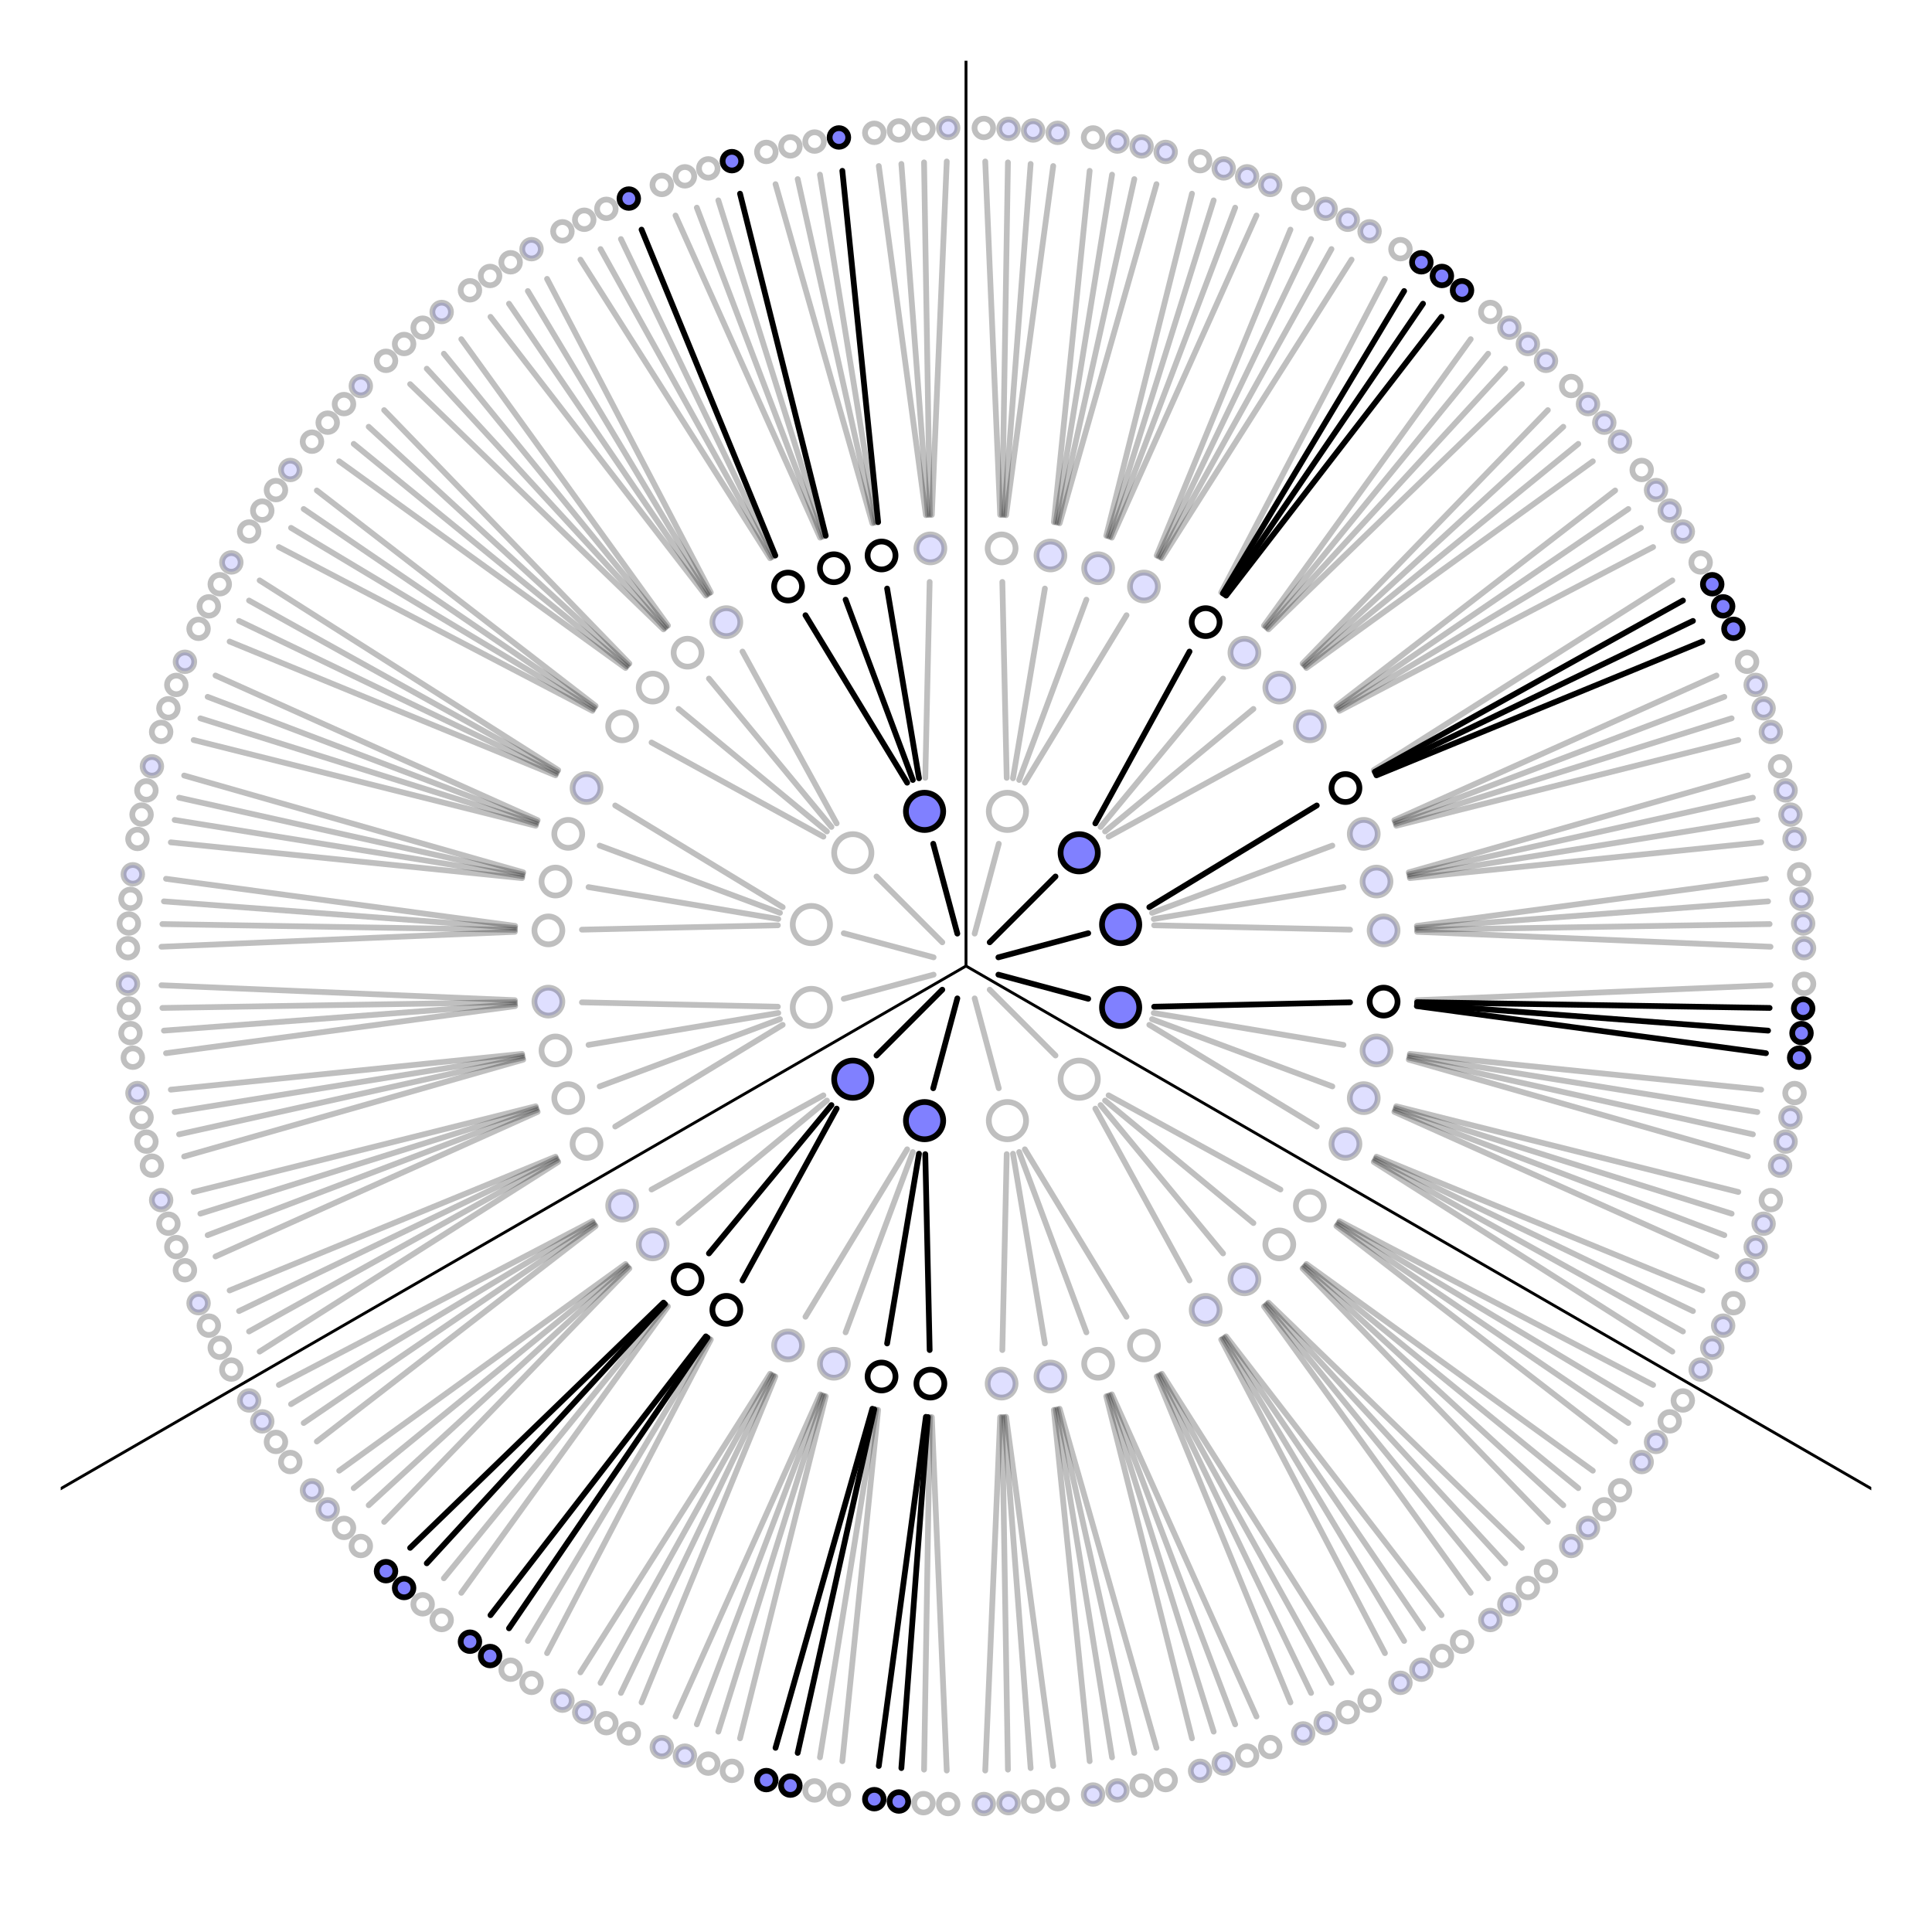 <?xml version='1.0' encoding='UTF-8' ?>
<svg xmlns='http://www.w3.org/2000/svg' xmlns:xlink='http://www.w3.org/1999/xlink' class='svglite' width='504.00pt' height='504.00pt' viewBox='0 0 504.00 504.00'>
<defs>
  <style type='text/css'><![CDATA[
    .svglite line, .svglite polyline, .svglite polygon, .svglite path, .svglite rect, .svglite circle {
      fill: none;
      stroke: #000000;
      stroke-linecap: round;
      stroke-linejoin: round;
      stroke-miterlimit: 10.00;
    }
    .svglite text {
      white-space: pre;
    }
  ]]></style>
</defs>
<rect width='100%' height='100%' style='stroke: none; fill: #FFFFFF;'/>
<defs>
  <clipPath id='cpMC4wMHw1MDQuMDB8MC4wMHw1MDQuMDA='>
    <rect x='0.00' y='0.00' width='504.00' height='504.00' />
  </clipPath>
</defs>
<g clip-path='url(#cpMC4wMHw1MDQuMDB8MC4wMHw1MDQuMDA=)'>
</g>
<defs>
  <clipPath id='cpMTUuODR8NDg4LjE2fDE1Ljg0fDQ4OC4xNg=='>
    <rect x='15.84' y='15.84' width='472.32' height='472.32' />
  </clipPath>
</defs>
<g clip-path='url(#cpMTUuODR8NDg4LjE2fDE1Ljg0fDQ4OC4xNg==)'>
<circle cx='241.19' cy='211.66' r='4.86' style='stroke-width: 1.50; fill: #8080FF;' />
<circle cx='222.47' cy='222.47' r='4.86' style='stroke-width: 1.50; stroke: #000000; stroke-opacity: 0.25; fill: #FFFFFF; fill-opacity: 0.25;' />
<circle cx='211.66' cy='241.19' r='4.86' style='stroke-width: 1.50; stroke: #000000; stroke-opacity: 0.25; fill: #FFFFFF; fill-opacity: 0.25;' />
<circle cx='211.66' cy='262.81' r='4.86' style='stroke-width: 1.50; stroke: #000000; stroke-opacity: 0.25; fill: #FFFFFF; fill-opacity: 0.25;' />
<circle cx='242.71' cy='143.06' r='3.64' style='stroke-width: 1.50; stroke: #000000; stroke-opacity: 0.25; fill: #8080FF; fill-opacity: 0.25;' />
<circle cx='229.97' cy='144.91' r='3.64' style='stroke-width: 1.50; fill: #FFFFFF;' />
<circle cx='217.53' cy='148.24' r='3.64' style='stroke-width: 1.50; fill: #FFFFFF;' />
<circle cx='205.58' cy='153.01' r='3.64' style='stroke-width: 1.50; fill: #FFFFFF;' />
<circle cx='247.35' cy='33.38' r='2.43' style='stroke-width: 1.50; stroke: #000000; stroke-opacity: 0.25; fill: #8080FF; fill-opacity: 0.25;' />
<circle cx='240.91' cy='33.61' r='2.43' style='stroke-width: 1.50; stroke: #000000; stroke-opacity: 0.25; fill: #FFFFFF; fill-opacity: 0.25;' />
<circle cx='234.49' cy='34.04' r='2.43' style='stroke-width: 1.50; stroke: #000000; stroke-opacity: 0.25; fill: #FFFFFF; fill-opacity: 0.25;' />
<circle cx='228.08' cy='34.65' r='2.43' style='stroke-width: 1.50; stroke: #000000; stroke-opacity: 0.25; fill: #FFFFFF; fill-opacity: 0.25;' />
<polyline points='243.08,134.32 246.98,42.12 ' style='stroke-width: 1.50; stroke: #000000; stroke-opacity: 0.25;' />
<polyline points='242.57,134.32 241.06,42.36 ' style='stroke-width: 1.50; stroke: #000000; stroke-opacity: 0.25;' />
<polyline points='242.05,134.34 235.14,42.76 ' style='stroke-width: 1.50; stroke: #000000; stroke-opacity: 0.25;' />
<polyline points='241.54,134.39 229.25,43.31 ' style='stroke-width: 1.50; stroke: #000000; stroke-opacity: 0.25;' />
<circle cx='218.85' cy='35.86' r='2.43' style='stroke-width: 1.50; fill: #8080FF;' />
<circle cx='212.50' cy='36.93' r='2.43' style='stroke-width: 1.50; stroke: #000000; stroke-opacity: 0.25; fill: #FFFFFF; fill-opacity: 0.25;' />
<circle cx='206.19' cy='38.19' r='2.43' style='stroke-width: 1.50; stroke: #000000; stroke-opacity: 0.25; fill: #FFFFFF; fill-opacity: 0.25;' />
<circle cx='199.91' cy='39.63' r='2.43' style='stroke-width: 1.50; stroke: #000000; stroke-opacity: 0.25; fill: #FFFFFF; fill-opacity: 0.25;' />
<polyline points='229.08,136.21 219.74,44.56 ' style='stroke-width: 1.50;' />
<polyline points='228.57,136.27 213.90,45.56 ' style='stroke-width: 1.50; stroke: #000000; stroke-opacity: 0.25;' />
<polyline points='228.07,136.37 208.09,46.72 ' style='stroke-width: 1.50; stroke: #000000; stroke-opacity: 0.25;' />
<polyline points='227.57,136.50 202.31,48.04 ' style='stroke-width: 1.50; stroke: #000000; stroke-opacity: 0.25;' />
<circle cx='190.93' cy='42.04' r='2.43' style='stroke-width: 1.50; fill: #8080FF;' />
<circle cx='184.77' cy='43.93' r='2.43' style='stroke-width: 1.50; stroke: #000000; stroke-opacity: 0.25; fill: #FFFFFF; fill-opacity: 0.25;' />
<circle cx='178.67' cy='46.00' r='2.43' style='stroke-width: 1.50; stroke: #000000; stroke-opacity: 0.25; fill: #FFFFFF; fill-opacity: 0.25;' />
<circle cx='172.64' cy='48.24' r='2.43' style='stroke-width: 1.50; stroke: #000000; stroke-opacity: 0.25; fill: #FFFFFF; fill-opacity: 0.25;' />
<polyline points='215.41,139.76 193.05,50.52 ' style='stroke-width: 1.50;' />
<polyline points='214.91,139.89 187.39,52.27 ' style='stroke-width: 1.50; stroke: #000000; stroke-opacity: 0.25;' />
<polyline points='214.43,140.06 181.78,54.17 ' style='stroke-width: 1.50; stroke: #000000; stroke-opacity: 0.25;' />
<polyline points='213.95,140.26 176.22,56.22 ' style='stroke-width: 1.50; stroke: #000000; stroke-opacity: 0.25;' />
<circle cx='164.04' cy='51.80' r='2.43' style='stroke-width: 1.50; fill: #8080FF;' />
<circle cx='158.18' cy='54.48' r='2.43' style='stroke-width: 1.50; stroke: #000000; stroke-opacity: 0.25; fill: #FFFFFF; fill-opacity: 0.25;' />
<circle cx='152.41' cy='57.33' r='2.43' style='stroke-width: 1.50; stroke: #000000; stroke-opacity: 0.25; fill: #FFFFFF; fill-opacity: 0.25;' />
<circle cx='146.72' cy='60.35' r='2.43' style='stroke-width: 1.50; stroke: #000000; stroke-opacity: 0.25; fill: #FFFFFF; fill-opacity: 0.25;' />
<polyline points='202.26,144.92 167.36,59.90 ' style='stroke-width: 1.50;' />
<polyline points='201.79,145.13 161.98,62.36 ' style='stroke-width: 1.50; stroke: #000000; stroke-opacity: 0.25;' />
<polyline points='201.33,145.36 156.66,64.97 ' style='stroke-width: 1.50; stroke: #000000; stroke-opacity: 0.25;' />
<polyline points='200.89,145.63 151.41,67.73 ' style='stroke-width: 1.50; stroke: #000000; stroke-opacity: 0.25;' />
<polyline points='241.38,202.92 242.52,151.81 ' style='stroke-width: 1.50; stroke: #000000; stroke-opacity: 0.25;' />
<polyline points='239.74,203.03 231.42,153.53 ' style='stroke-width: 1.50;' />
<polyline points='238.13,203.47 220.59,156.43 ' style='stroke-width: 1.50;' />
<polyline points='236.65,204.18 210.12,160.49 ' style='stroke-width: 1.50;' />
<circle cx='189.48' cy='162.30' r='3.64' style='stroke-width: 1.50; stroke: #000000; stroke-opacity: 0.25; fill: #8080FF; fill-opacity: 0.25;' />
<circle cx='179.37' cy='170.27' r='3.64' style='stroke-width: 1.50; stroke: #000000; stroke-opacity: 0.25; fill: #FFFFFF; fill-opacity: 0.25;' />
<circle cx='170.27' cy='179.37' r='3.64' style='stroke-width: 1.50; stroke: #000000; stroke-opacity: 0.25; fill: #FFFFFF; fill-opacity: 0.25;' />
<circle cx='162.30' cy='189.48' r='3.64' style='stroke-width: 1.50; stroke: #000000; stroke-opacity: 0.25; fill: #FFFFFF; fill-opacity: 0.25;' />
<circle cx='138.66' cy='65.00' r='2.43' style='stroke-width: 1.50; stroke: #000000; stroke-opacity: 0.25; fill: #8080FF; fill-opacity: 0.25;' />
<circle cx='133.21' cy='68.42' r='2.43' style='stroke-width: 1.50; stroke: #000000; stroke-opacity: 0.25; fill: #FFFFFF; fill-opacity: 0.25;' />
<circle cx='127.85' cy='71.99' r='2.43' style='stroke-width: 1.50; stroke: #000000; stroke-opacity: 0.25; fill: #FFFFFF; fill-opacity: 0.25;' />
<circle cx='122.60' cy='75.73' r='2.43' style='stroke-width: 1.50; stroke: #000000; stroke-opacity: 0.25; fill: #FFFFFF; fill-opacity: 0.25;' />
<polyline points='185.43,154.55 142.71,72.75 ' style='stroke-width: 1.50; stroke: #000000; stroke-opacity: 0.25;' />
<polyline points='184.99,154.80 137.70,75.92 ' style='stroke-width: 1.50; stroke: #000000; stroke-opacity: 0.25;' />
<polyline points='184.55,155.08 132.78,79.22 ' style='stroke-width: 1.50; stroke: #000000; stroke-opacity: 0.25;' />
<polyline points='184.14,155.38 127.95,82.65 ' style='stroke-width: 1.50; stroke: #000000; stroke-opacity: 0.25;' />
<circle cx='115.22' cy='81.39' r='2.43' style='stroke-width: 1.50; stroke: #000000; stroke-opacity: 0.25; fill: #8080FF; fill-opacity: 0.25;' />
<circle cx='110.26' cy='85.49' r='2.43' style='stroke-width: 1.50; stroke: #000000; stroke-opacity: 0.25; fill: #FFFFFF; fill-opacity: 0.25;' />
<circle cx='105.42' cy='89.74' r='2.43' style='stroke-width: 1.50; stroke: #000000; stroke-opacity: 0.25; fill: #FFFFFF; fill-opacity: 0.25;' />
<circle cx='100.70' cy='94.13' r='2.43' style='stroke-width: 1.50; stroke: #000000; stroke-opacity: 0.25; fill: #FFFFFF; fill-opacity: 0.25;' />
<polyline points='174.26,163.18 120.34,88.48 ' style='stroke-width: 1.50; stroke: #000000; stroke-opacity: 0.25;' />
<polyline points='173.85,163.49 115.79,92.27 ' style='stroke-width: 1.50; stroke: #000000; stroke-opacity: 0.25;' />
<polyline points='173.46,163.83 111.33,96.18 ' style='stroke-width: 1.50; stroke: #000000; stroke-opacity: 0.25;' />
<polyline points='173.09,164.19 106.99,100.21 ' style='stroke-width: 1.50; stroke: #000000; stroke-opacity: 0.25;' />
<circle cx='94.13' cy='100.70' r='2.43' style='stroke-width: 1.50; stroke: #000000; stroke-opacity: 0.25; fill: #8080FF; fill-opacity: 0.25;' />
<circle cx='89.74' cy='105.42' r='2.43' style='stroke-width: 1.50; stroke: #000000; stroke-opacity: 0.25; fill: #FFFFFF; fill-opacity: 0.25;' />
<circle cx='85.49' cy='110.26' r='2.43' style='stroke-width: 1.50; stroke: #000000; stroke-opacity: 0.25; fill: #FFFFFF; fill-opacity: 0.25;' />
<circle cx='81.39' cy='115.22' r='2.43' style='stroke-width: 1.50; stroke: #000000; stroke-opacity: 0.25; fill: #FFFFFF; fill-opacity: 0.25;' />
<polyline points='164.19,173.09 100.21,106.99 ' style='stroke-width: 1.50; stroke: #000000; stroke-opacity: 0.25;' />
<polyline points='163.83,173.46 96.18,111.33 ' style='stroke-width: 1.50; stroke: #000000; stroke-opacity: 0.25;' />
<polyline points='163.49,173.85 92.27,115.79 ' style='stroke-width: 1.50; stroke: #000000; stroke-opacity: 0.25;' />
<polyline points='163.18,174.26 88.48,120.34 ' style='stroke-width: 1.50; stroke: #000000; stroke-opacity: 0.25;' />
<circle cx='75.73' cy='122.60' r='2.43' style='stroke-width: 1.50; stroke: #000000; stroke-opacity: 0.25; fill: #8080FF; fill-opacity: 0.25;' />
<circle cx='71.99' cy='127.85' r='2.43' style='stroke-width: 1.50; stroke: #000000; stroke-opacity: 0.25; fill: #FFFFFF; fill-opacity: 0.25;' />
<circle cx='68.42' cy='133.21' r='2.43' style='stroke-width: 1.50; stroke: #000000; stroke-opacity: 0.25; fill: #FFFFFF; fill-opacity: 0.25;' />
<circle cx='65.00' cy='138.66' r='2.43' style='stroke-width: 1.50; stroke: #000000; stroke-opacity: 0.25; fill: #FFFFFF; fill-opacity: 0.25;' />
<polyline points='155.38,184.14 82.65,127.95 ' style='stroke-width: 1.50; stroke: #000000; stroke-opacity: 0.25;' />
<polyline points='155.08,184.55 79.22,132.78 ' style='stroke-width: 1.50; stroke: #000000; stroke-opacity: 0.25;' />
<polyline points='154.80,184.99 75.92,137.70 ' style='stroke-width: 1.50; stroke: #000000; stroke-opacity: 0.25;' />
<polyline points='154.55,185.43 72.75,142.71 ' style='stroke-width: 1.50; stroke: #000000; stroke-opacity: 0.25;' />
<polyline points='218.26,214.80 193.69,169.97 ' style='stroke-width: 1.50; stroke: #000000; stroke-opacity: 0.25;' />
<polyline points='216.90,215.72 184.94,177.02 ' style='stroke-width: 1.50; stroke: #000000; stroke-opacity: 0.25;' />
<polyline points='215.72,216.90 177.02,184.94 ' style='stroke-width: 1.50; stroke: #000000; stroke-opacity: 0.25;' />
<polyline points='214.80,218.26 169.97,193.69 ' style='stroke-width: 1.50; stroke: #000000; stroke-opacity: 0.25;' />
<circle cx='153.01' cy='205.58' r='3.64' style='stroke-width: 1.50; stroke: #000000; stroke-opacity: 0.25; fill: #8080FF; fill-opacity: 0.25;' />
<circle cx='148.24' cy='217.53' r='3.64' style='stroke-width: 1.50; stroke: #000000; stroke-opacity: 0.25; fill: #FFFFFF; fill-opacity: 0.25;' />
<circle cx='144.91' cy='229.97' r='3.64' style='stroke-width: 1.50; stroke: #000000; stroke-opacity: 0.25; fill: #FFFFFF; fill-opacity: 0.25;' />
<circle cx='143.06' cy='242.71' r='3.64' style='stroke-width: 1.50; stroke: #000000; stroke-opacity: 0.25; fill: #FFFFFF; fill-opacity: 0.25;' />
<circle cx='60.35' cy='146.72' r='2.43' style='stroke-width: 1.50; stroke: #000000; stroke-opacity: 0.25; fill: #8080FF; fill-opacity: 0.25;' />
<circle cx='57.33' cy='152.41' r='2.43' style='stroke-width: 1.50; stroke: #000000; stroke-opacity: 0.25; fill: #FFFFFF; fill-opacity: 0.25;' />
<circle cx='54.48' cy='158.18' r='2.43' style='stroke-width: 1.50; stroke: #000000; stroke-opacity: 0.25; fill: #FFFFFF; fill-opacity: 0.25;' />
<circle cx='51.80' cy='164.04' r='2.43' style='stroke-width: 1.50; stroke: #000000; stroke-opacity: 0.25; fill: #FFFFFF; fill-opacity: 0.25;' />
<polyline points='145.63,200.89 67.73,151.41 ' style='stroke-width: 1.50; stroke: #000000; stroke-opacity: 0.25;' />
<polyline points='145.36,201.33 64.97,156.66 ' style='stroke-width: 1.50; stroke: #000000; stroke-opacity: 0.25;' />
<polyline points='145.13,201.79 62.36,161.98 ' style='stroke-width: 1.50; stroke: #000000; stroke-opacity: 0.25;' />
<polyline points='144.92,202.26 59.90,167.36 ' style='stroke-width: 1.50; stroke: #000000; stroke-opacity: 0.25;' />
<circle cx='48.24' cy='172.64' r='2.43' style='stroke-width: 1.50; stroke: #000000; stroke-opacity: 0.25; fill: #8080FF; fill-opacity: 0.25;' />
<circle cx='46.00' cy='178.67' r='2.43' style='stroke-width: 1.50; stroke: #000000; stroke-opacity: 0.25; fill: #FFFFFF; fill-opacity: 0.25;' />
<circle cx='43.93' cy='184.77' r='2.43' style='stroke-width: 1.50; stroke: #000000; stroke-opacity: 0.25; fill: #FFFFFF; fill-opacity: 0.25;' />
<circle cx='42.04' cy='190.93' r='2.43' style='stroke-width: 1.50; stroke: #000000; stroke-opacity: 0.25; fill: #FFFFFF; fill-opacity: 0.25;' />
<polyline points='140.26,213.95 56.22,176.22 ' style='stroke-width: 1.50; stroke: #000000; stroke-opacity: 0.25;' />
<polyline points='140.06,214.43 54.17,181.78 ' style='stroke-width: 1.50; stroke: #000000; stroke-opacity: 0.25;' />
<polyline points='139.89,214.91 52.27,187.39 ' style='stroke-width: 1.50; stroke: #000000; stroke-opacity: 0.25;' />
<polyline points='139.76,215.41 50.52,193.05 ' style='stroke-width: 1.50; stroke: #000000; stroke-opacity: 0.25;' />
<circle cx='39.63' cy='199.91' r='2.43' style='stroke-width: 1.50; stroke: #000000; stroke-opacity: 0.25; fill: #8080FF; fill-opacity: 0.25;' />
<circle cx='38.19' cy='206.19' r='2.43' style='stroke-width: 1.50; stroke: #000000; stroke-opacity: 0.25; fill: #FFFFFF; fill-opacity: 0.25;' />
<circle cx='36.93' cy='212.50' r='2.43' style='stroke-width: 1.50; stroke: #000000; stroke-opacity: 0.25; fill: #FFFFFF; fill-opacity: 0.25;' />
<circle cx='35.86' cy='218.85' r='2.43' style='stroke-width: 1.50; stroke: #000000; stroke-opacity: 0.25; fill: #FFFFFF; fill-opacity: 0.25;' />
<polyline points='136.50,227.57 48.04,202.31 ' style='stroke-width: 1.50; stroke: #000000; stroke-opacity: 0.25;' />
<polyline points='136.37,228.07 46.72,208.09 ' style='stroke-width: 1.50; stroke: #000000; stroke-opacity: 0.25;' />
<polyline points='136.27,228.57 45.56,213.90 ' style='stroke-width: 1.50; stroke: #000000; stroke-opacity: 0.25;' />
<polyline points='136.21,229.08 44.56,219.74 ' style='stroke-width: 1.50; stroke: #000000; stroke-opacity: 0.25;' />
<circle cx='34.65' cy='228.08' r='2.43' style='stroke-width: 1.50; stroke: #000000; stroke-opacity: 0.25; fill: #8080FF; fill-opacity: 0.25;' />
<circle cx='34.04' cy='234.49' r='2.43' style='stroke-width: 1.50; stroke: #000000; stroke-opacity: 0.25; fill: #FFFFFF; fill-opacity: 0.25;' />
<circle cx='33.61' cy='240.91' r='2.43' style='stroke-width: 1.50; stroke: #000000; stroke-opacity: 0.25; fill: #FFFFFF; fill-opacity: 0.25;' />
<circle cx='33.38' cy='247.35' r='2.43' style='stroke-width: 1.50; stroke: #000000; stroke-opacity: 0.25; fill: #FFFFFF; fill-opacity: 0.25;' />
<polyline points='134.39,241.54 43.31,229.25 ' style='stroke-width: 1.50; stroke: #000000; stroke-opacity: 0.25;' />
<polyline points='134.34,242.05 42.76,235.14 ' style='stroke-width: 1.50; stroke: #000000; stroke-opacity: 0.25;' />
<polyline points='134.32,242.57 42.36,241.06 ' style='stroke-width: 1.50; stroke: #000000; stroke-opacity: 0.25;' />
<polyline points='134.32,243.08 42.12,246.98 ' style='stroke-width: 1.50; stroke: #000000; stroke-opacity: 0.25;' />
<polyline points='204.18,236.65 160.49,210.12 ' style='stroke-width: 1.50; stroke: #000000; stroke-opacity: 0.25;' />
<polyline points='203.47,238.13 156.43,220.59 ' style='stroke-width: 1.50; stroke: #000000; stroke-opacity: 0.25;' />
<polyline points='203.03,239.74 153.53,231.42 ' style='stroke-width: 1.50; stroke: #000000; stroke-opacity: 0.25;' />
<polyline points='202.92,241.38 151.81,242.52 ' style='stroke-width: 1.50; stroke: #000000; stroke-opacity: 0.25;' />
<circle cx='143.06' cy='261.29' r='3.64' style='stroke-width: 1.50; stroke: #000000; stroke-opacity: 0.25; fill: #8080FF; fill-opacity: 0.25;' />
<circle cx='144.91' cy='274.03' r='3.64' style='stroke-width: 1.50; stroke: #000000; stroke-opacity: 0.25; fill: #FFFFFF; fill-opacity: 0.25;' />
<circle cx='148.24' cy='286.47' r='3.64' style='stroke-width: 1.50; stroke: #000000; stroke-opacity: 0.25; fill: #FFFFFF; fill-opacity: 0.25;' />
<circle cx='153.01' cy='298.42' r='3.64' style='stroke-width: 1.50; stroke: #000000; stroke-opacity: 0.25; fill: #FFFFFF; fill-opacity: 0.25;' />
<circle cx='33.38' cy='256.65' r='2.43' style='stroke-width: 1.50; stroke: #000000; stroke-opacity: 0.25; fill: #8080FF; fill-opacity: 0.25;' />
<circle cx='33.61' cy='263.09' r='2.43' style='stroke-width: 1.50; stroke: #000000; stroke-opacity: 0.25; fill: #FFFFFF; fill-opacity: 0.25;' />
<circle cx='34.04' cy='269.51' r='2.43' style='stroke-width: 1.50; stroke: #000000; stroke-opacity: 0.25; fill: #FFFFFF; fill-opacity: 0.25;' />
<circle cx='34.65' cy='275.92' r='2.43' style='stroke-width: 1.50; stroke: #000000; stroke-opacity: 0.25; fill: #FFFFFF; fill-opacity: 0.25;' />
<polyline points='134.32,260.92 42.12,257.02 ' style='stroke-width: 1.50; stroke: #000000; stroke-opacity: 0.25;' />
<polyline points='134.32,261.43 42.36,262.94 ' style='stroke-width: 1.50; stroke: #000000; stroke-opacity: 0.25;' />
<polyline points='134.34,261.95 42.76,268.86 ' style='stroke-width: 1.50; stroke: #000000; stroke-opacity: 0.25;' />
<polyline points='134.39,262.46 43.31,274.75 ' style='stroke-width: 1.50; stroke: #000000; stroke-opacity: 0.25;' />
<circle cx='35.86' cy='285.15' r='2.43' style='stroke-width: 1.50; stroke: #000000; stroke-opacity: 0.25; fill: #8080FF; fill-opacity: 0.25;' />
<circle cx='36.93' cy='291.50' r='2.43' style='stroke-width: 1.50; stroke: #000000; stroke-opacity: 0.25; fill: #FFFFFF; fill-opacity: 0.25;' />
<circle cx='38.19' cy='297.81' r='2.43' style='stroke-width: 1.50; stroke: #000000; stroke-opacity: 0.25; fill: #FFFFFF; fill-opacity: 0.25;' />
<circle cx='39.63' cy='304.09' r='2.43' style='stroke-width: 1.50; stroke: #000000; stroke-opacity: 0.25; fill: #FFFFFF; fill-opacity: 0.25;' />
<polyline points='136.21,274.92 44.56,284.26 ' style='stroke-width: 1.50; stroke: #000000; stroke-opacity: 0.25;' />
<polyline points='136.27,275.43 45.56,290.10 ' style='stroke-width: 1.50; stroke: #000000; stroke-opacity: 0.25;' />
<polyline points='136.37,275.93 46.72,295.91 ' style='stroke-width: 1.50; stroke: #000000; stroke-opacity: 0.25;' />
<polyline points='136.50,276.43 48.04,301.69 ' style='stroke-width: 1.50; stroke: #000000; stroke-opacity: 0.25;' />
<circle cx='42.04' cy='313.07' r='2.43' style='stroke-width: 1.50; stroke: #000000; stroke-opacity: 0.25; fill: #8080FF; fill-opacity: 0.25;' />
<circle cx='43.93' cy='319.23' r='2.43' style='stroke-width: 1.50; stroke: #000000; stroke-opacity: 0.25; fill: #FFFFFF; fill-opacity: 0.25;' />
<circle cx='46.00' cy='325.33' r='2.43' style='stroke-width: 1.50; stroke: #000000; stroke-opacity: 0.25; fill: #FFFFFF; fill-opacity: 0.25;' />
<circle cx='48.24' cy='331.36' r='2.43' style='stroke-width: 1.50; stroke: #000000; stroke-opacity: 0.25; fill: #FFFFFF; fill-opacity: 0.25;' />
<polyline points='139.76,288.59 50.52,310.95 ' style='stroke-width: 1.50; stroke: #000000; stroke-opacity: 0.25;' />
<polyline points='139.89,289.09 52.27,316.61 ' style='stroke-width: 1.50; stroke: #000000; stroke-opacity: 0.25;' />
<polyline points='140.06,289.57 54.17,322.22 ' style='stroke-width: 1.50; stroke: #000000; stroke-opacity: 0.25;' />
<polyline points='140.26,290.05 56.22,327.78 ' style='stroke-width: 1.50; stroke: #000000; stroke-opacity: 0.25;' />
<circle cx='51.80' cy='339.96' r='2.43' style='stroke-width: 1.50; stroke: #000000; stroke-opacity: 0.25; fill: #8080FF; fill-opacity: 0.25;' />
<circle cx='54.48' cy='345.82' r='2.43' style='stroke-width: 1.50; stroke: #000000; stroke-opacity: 0.25; fill: #FFFFFF; fill-opacity: 0.25;' />
<circle cx='57.33' cy='351.59' r='2.43' style='stroke-width: 1.50; stroke: #000000; stroke-opacity: 0.25; fill: #FFFFFF; fill-opacity: 0.25;' />
<circle cx='60.35' cy='357.28' r='2.43' style='stroke-width: 1.50; stroke: #000000; stroke-opacity: 0.25; fill: #FFFFFF; fill-opacity: 0.25;' />
<polyline points='144.92,301.74 59.90,336.64 ' style='stroke-width: 1.50; stroke: #000000; stroke-opacity: 0.25;' />
<polyline points='145.13,302.21 62.36,342.02 ' style='stroke-width: 1.50; stroke: #000000; stroke-opacity: 0.25;' />
<polyline points='145.36,302.67 64.97,347.34 ' style='stroke-width: 1.50; stroke: #000000; stroke-opacity: 0.25;' />
<polyline points='145.63,303.11 67.73,352.59 ' style='stroke-width: 1.50; stroke: #000000; stroke-opacity: 0.25;' />
<polyline points='202.92,262.62 151.81,261.48 ' style='stroke-width: 1.50; stroke: #000000; stroke-opacity: 0.25;' />
<polyline points='203.03,264.26 153.53,272.58 ' style='stroke-width: 1.50; stroke: #000000; stroke-opacity: 0.25;' />
<polyline points='203.47,265.87 156.43,283.41 ' style='stroke-width: 1.50; stroke: #000000; stroke-opacity: 0.25;' />
<polyline points='204.18,267.35 160.49,293.88 ' style='stroke-width: 1.50; stroke: #000000; stroke-opacity: 0.25;' />
<polyline points='249.74,243.55 243.45,220.11 ' style='stroke-width: 1.50;' />
<polyline points='245.82,245.82 228.65,228.65 ' style='stroke-width: 1.50; stroke: #000000; stroke-opacity: 0.25;' />
<polyline points='243.55,249.74 220.11,243.45 ' style='stroke-width: 1.50; stroke: #000000; stroke-opacity: 0.25;' />
<polyline points='243.55,254.26 220.11,260.55 ' style='stroke-width: 1.50; stroke: #000000; stroke-opacity: 0.25;' />
<circle cx='222.47' cy='281.53' r='4.86' style='stroke-width: 1.50; fill: #8080FF;' />
<circle cx='241.19' cy='292.34' r='4.86' style='stroke-width: 1.50; fill: #8080FF;' />
<circle cx='262.81' cy='292.34' r='4.86' style='stroke-width: 1.50; stroke: #000000; stroke-opacity: 0.25; fill: #FFFFFF; fill-opacity: 0.25;' />
<circle cx='281.53' cy='281.53' r='4.86' style='stroke-width: 1.50; stroke: #000000; stroke-opacity: 0.25; fill: #FFFFFF; fill-opacity: 0.25;' />
<circle cx='162.30' cy='314.52' r='3.64' style='stroke-width: 1.50; stroke: #000000; stroke-opacity: 0.25; fill: #8080FF; fill-opacity: 0.25;' />
<circle cx='170.27' cy='324.63' r='3.64' style='stroke-width: 1.50; stroke: #000000; stroke-opacity: 0.25; fill: #8080FF; fill-opacity: 0.25;' />
<circle cx='179.37' cy='333.73' r='3.64' style='stroke-width: 1.50; fill: #FFFFFF;' />
<circle cx='189.48' cy='341.70' r='3.64' style='stroke-width: 1.50; fill: #FFFFFF;' />
<circle cx='65.00' cy='365.34' r='2.43' style='stroke-width: 1.50; stroke: #000000; stroke-opacity: 0.25; fill: #8080FF; fill-opacity: 0.25;' />
<circle cx='68.42' cy='370.79' r='2.43' style='stroke-width: 1.50; stroke: #000000; stroke-opacity: 0.25; fill: #8080FF; fill-opacity: 0.25;' />
<circle cx='71.99' cy='376.15' r='2.43' style='stroke-width: 1.50; stroke: #000000; stroke-opacity: 0.25; fill: #FFFFFF; fill-opacity: 0.25;' />
<circle cx='75.73' cy='381.40' r='2.43' style='stroke-width: 1.50; stroke: #000000; stroke-opacity: 0.25; fill: #FFFFFF; fill-opacity: 0.25;' />
<polyline points='154.55,318.57 72.75,361.29 ' style='stroke-width: 1.50; stroke: #000000; stroke-opacity: 0.25;' />
<polyline points='154.80,319.01 75.92,366.30 ' style='stroke-width: 1.50; stroke: #000000; stroke-opacity: 0.25;' />
<polyline points='155.08,319.45 79.22,371.22 ' style='stroke-width: 1.50; stroke: #000000; stroke-opacity: 0.25;' />
<polyline points='155.38,319.86 82.65,376.05 ' style='stroke-width: 1.50; stroke: #000000; stroke-opacity: 0.25;' />
<circle cx='81.39' cy='388.78' r='2.43' style='stroke-width: 1.50; stroke: #000000; stroke-opacity: 0.25; fill: #8080FF; fill-opacity: 0.25;' />
<circle cx='85.49' cy='393.74' r='2.43' style='stroke-width: 1.50; stroke: #000000; stroke-opacity: 0.25; fill: #8080FF; fill-opacity: 0.25;' />
<circle cx='89.74' cy='398.58' r='2.43' style='stroke-width: 1.50; stroke: #000000; stroke-opacity: 0.25; fill: #FFFFFF; fill-opacity: 0.25;' />
<circle cx='94.13' cy='403.30' r='2.43' style='stroke-width: 1.50; stroke: #000000; stroke-opacity: 0.25; fill: #FFFFFF; fill-opacity: 0.25;' />
<polyline points='163.18,329.74 88.48,383.66 ' style='stroke-width: 1.50; stroke: #000000; stroke-opacity: 0.25;' />
<polyline points='163.49,330.15 92.27,388.21 ' style='stroke-width: 1.50; stroke: #000000; stroke-opacity: 0.25;' />
<polyline points='163.83,330.54 96.18,392.67 ' style='stroke-width: 1.50; stroke: #000000; stroke-opacity: 0.25;' />
<polyline points='164.19,330.91 100.21,397.01 ' style='stroke-width: 1.50; stroke: #000000; stroke-opacity: 0.25;' />
<circle cx='100.70' cy='409.87' r='2.43' style='stroke-width: 1.50; fill: #8080FF;' />
<circle cx='105.42' cy='414.26' r='2.43' style='stroke-width: 1.50; fill: #8080FF;' />
<circle cx='110.26' cy='418.51' r='2.43' style='stroke-width: 1.50; stroke: #000000; stroke-opacity: 0.25; fill: #FFFFFF; fill-opacity: 0.25;' />
<circle cx='115.22' cy='422.61' r='2.43' style='stroke-width: 1.50; stroke: #000000; stroke-opacity: 0.25; fill: #FFFFFF; fill-opacity: 0.25;' />
<polyline points='173.09,339.81 106.99,403.79 ' style='stroke-width: 1.50;' />
<polyline points='173.46,340.17 111.33,407.82 ' style='stroke-width: 1.50;' />
<polyline points='173.85,340.51 115.79,411.73 ' style='stroke-width: 1.50; stroke: #000000; stroke-opacity: 0.25;' />
<polyline points='174.26,340.82 120.34,415.52 ' style='stroke-width: 1.50; stroke: #000000; stroke-opacity: 0.25;' />
<circle cx='122.60' cy='428.27' r='2.43' style='stroke-width: 1.50; fill: #8080FF;' />
<circle cx='127.85' cy='432.01' r='2.43' style='stroke-width: 1.50; fill: #8080FF;' />
<circle cx='133.21' cy='435.58' r='2.43' style='stroke-width: 1.50; stroke: #000000; stroke-opacity: 0.25; fill: #FFFFFF; fill-opacity: 0.25;' />
<circle cx='138.66' cy='439.00' r='2.43' style='stroke-width: 1.50; stroke: #000000; stroke-opacity: 0.25; fill: #FFFFFF; fill-opacity: 0.25;' />
<polyline points='184.14,348.62 127.95,421.35 ' style='stroke-width: 1.50;' />
<polyline points='184.55,348.92 132.78,424.78 ' style='stroke-width: 1.50;' />
<polyline points='184.99,349.20 137.70,428.08 ' style='stroke-width: 1.50; stroke: #000000; stroke-opacity: 0.25;' />
<polyline points='185.43,349.45 142.71,431.25 ' style='stroke-width: 1.50; stroke: #000000; stroke-opacity: 0.25;' />
<polyline points='214.80,285.74 169.97,310.31 ' style='stroke-width: 1.50; stroke: #000000; stroke-opacity: 0.25;' />
<polyline points='215.72,287.10 177.02,319.06 ' style='stroke-width: 1.50; stroke: #000000; stroke-opacity: 0.25;' />
<polyline points='216.90,288.28 184.94,326.98 ' style='stroke-width: 1.50;' />
<polyline points='218.26,289.20 193.69,334.03 ' style='stroke-width: 1.50;' />
<circle cx='205.58' cy='350.99' r='3.64' style='stroke-width: 1.50; stroke: #000000; stroke-opacity: 0.25; fill: #8080FF; fill-opacity: 0.25;' />
<circle cx='217.53' cy='355.76' r='3.64' style='stroke-width: 1.50; stroke: #000000; stroke-opacity: 0.25; fill: #8080FF; fill-opacity: 0.25;' />
<circle cx='229.97' cy='359.09' r='3.64' style='stroke-width: 1.50; fill: #FFFFFF;' />
<circle cx='242.71' cy='360.94' r='3.64' style='stroke-width: 1.50; fill: #FFFFFF;' />
<circle cx='146.72' cy='443.65' r='2.43' style='stroke-width: 1.50; stroke: #000000; stroke-opacity: 0.25; fill: #8080FF; fill-opacity: 0.25;' />
<circle cx='152.41' cy='446.67' r='2.43' style='stroke-width: 1.50; stroke: #000000; stroke-opacity: 0.25; fill: #8080FF; fill-opacity: 0.25;' />
<circle cx='158.18' cy='449.52' r='2.43' style='stroke-width: 1.50; stroke: #000000; stroke-opacity: 0.25; fill: #FFFFFF; fill-opacity: 0.25;' />
<circle cx='164.04' cy='452.20' r='2.43' style='stroke-width: 1.50; stroke: #000000; stroke-opacity: 0.25; fill: #FFFFFF; fill-opacity: 0.25;' />
<polyline points='200.89,358.37 151.41,436.27 ' style='stroke-width: 1.50; stroke: #000000; stroke-opacity: 0.25;' />
<polyline points='201.33,358.64 156.66,439.03 ' style='stroke-width: 1.50; stroke: #000000; stroke-opacity: 0.25;' />
<polyline points='201.79,358.87 161.98,441.64 ' style='stroke-width: 1.50; stroke: #000000; stroke-opacity: 0.25;' />
<polyline points='202.26,359.08 167.36,444.10 ' style='stroke-width: 1.50; stroke: #000000; stroke-opacity: 0.25;' />
<circle cx='172.64' cy='455.76' r='2.43' style='stroke-width: 1.50; stroke: #000000; stroke-opacity: 0.25; fill: #8080FF; fill-opacity: 0.25;' />
<circle cx='178.67' cy='458.00' r='2.43' style='stroke-width: 1.50; stroke: #000000; stroke-opacity: 0.25; fill: #8080FF; fill-opacity: 0.25;' />
<circle cx='184.77' cy='460.07' r='2.43' style='stroke-width: 1.50; stroke: #000000; stroke-opacity: 0.25; fill: #FFFFFF; fill-opacity: 0.25;' />
<circle cx='190.93' cy='461.96' r='2.43' style='stroke-width: 1.50; stroke: #000000; stroke-opacity: 0.25; fill: #FFFFFF; fill-opacity: 0.25;' />
<polyline points='213.95,363.74 176.22,447.78 ' style='stroke-width: 1.50; stroke: #000000; stroke-opacity: 0.25;' />
<polyline points='214.43,363.94 181.78,449.83 ' style='stroke-width: 1.50; stroke: #000000; stroke-opacity: 0.25;' />
<polyline points='214.91,364.11 187.39,451.73 ' style='stroke-width: 1.50; stroke: #000000; stroke-opacity: 0.25;' />
<polyline points='215.41,364.24 193.05,453.48 ' style='stroke-width: 1.50; stroke: #000000; stroke-opacity: 0.25;' />
<circle cx='199.91' cy='464.37' r='2.43' style='stroke-width: 1.50; fill: #8080FF;' />
<circle cx='206.19' cy='465.81' r='2.43' style='stroke-width: 1.50; fill: #8080FF;' />
<circle cx='212.50' cy='467.07' r='2.43' style='stroke-width: 1.50; stroke: #000000; stroke-opacity: 0.25; fill: #FFFFFF; fill-opacity: 0.25;' />
<circle cx='218.85' cy='468.14' r='2.43' style='stroke-width: 1.50; stroke: #000000; stroke-opacity: 0.25; fill: #FFFFFF; fill-opacity: 0.25;' />
<polyline points='227.57,367.50 202.31,455.96 ' style='stroke-width: 1.50;' />
<polyline points='228.07,367.63 208.09,457.28 ' style='stroke-width: 1.50;' />
<polyline points='228.57,367.73 213.90,458.44 ' style='stroke-width: 1.50; stroke: #000000; stroke-opacity: 0.25;' />
<polyline points='229.08,367.79 219.74,459.44 ' style='stroke-width: 1.50; stroke: #000000; stroke-opacity: 0.25;' />
<circle cx='228.08' cy='469.35' r='2.43' style='stroke-width: 1.50; fill: #8080FF;' />
<circle cx='234.49' cy='469.96' r='2.43' style='stroke-width: 1.50; fill: #8080FF;' />
<circle cx='240.91' cy='470.39' r='2.43' style='stroke-width: 1.50; stroke: #000000; stroke-opacity: 0.25; fill: #FFFFFF; fill-opacity: 0.25;' />
<circle cx='247.35' cy='470.62' r='2.43' style='stroke-width: 1.50; stroke: #000000; stroke-opacity: 0.25; fill: #FFFFFF; fill-opacity: 0.25;' />
<polyline points='241.54,369.61 229.25,460.69 ' style='stroke-width: 1.50;' />
<polyline points='242.05,369.66 235.14,461.24 ' style='stroke-width: 1.50;' />
<polyline points='242.57,369.68 241.06,461.64 ' style='stroke-width: 1.50; stroke: #000000; stroke-opacity: 0.25;' />
<polyline points='243.08,369.68 246.98,461.88 ' style='stroke-width: 1.50; stroke: #000000; stroke-opacity: 0.25;' />
<polyline points='236.65,299.82 210.12,343.51 ' style='stroke-width: 1.50; stroke: #000000; stroke-opacity: 0.25;' />
<polyline points='238.13,300.53 220.59,347.57 ' style='stroke-width: 1.50; stroke: #000000; stroke-opacity: 0.25;' />
<polyline points='239.74,300.97 231.42,350.47 ' style='stroke-width: 1.50;' />
<polyline points='241.38,301.08 242.52,352.19 ' style='stroke-width: 1.50;' />
<circle cx='261.29' cy='360.94' r='3.64' style='stroke-width: 1.50; stroke: #000000; stroke-opacity: 0.25; fill: #8080FF; fill-opacity: 0.25;' />
<circle cx='274.03' cy='359.09' r='3.64' style='stroke-width: 1.50; stroke: #000000; stroke-opacity: 0.25; fill: #8080FF; fill-opacity: 0.25;' />
<circle cx='286.47' cy='355.76' r='3.64' style='stroke-width: 1.50; stroke: #000000; stroke-opacity: 0.25; fill: #FFFFFF; fill-opacity: 0.25;' />
<circle cx='298.42' cy='350.99' r='3.64' style='stroke-width: 1.50; stroke: #000000; stroke-opacity: 0.25; fill: #FFFFFF; fill-opacity: 0.25;' />
<circle cx='256.65' cy='470.62' r='2.43' style='stroke-width: 1.50; stroke: #000000; stroke-opacity: 0.25; fill: #8080FF; fill-opacity: 0.25;' />
<circle cx='263.09' cy='470.39' r='2.43' style='stroke-width: 1.50; stroke: #000000; stroke-opacity: 0.25; fill: #8080FF; fill-opacity: 0.25;' />
<circle cx='269.51' cy='469.96' r='2.43' style='stroke-width: 1.50; stroke: #000000; stroke-opacity: 0.25; fill: #FFFFFF; fill-opacity: 0.25;' />
<circle cx='275.92' cy='469.35' r='2.43' style='stroke-width: 1.50; stroke: #000000; stroke-opacity: 0.25; fill: #FFFFFF; fill-opacity: 0.25;' />
<polyline points='260.92,369.68 257.02,461.88 ' style='stroke-width: 1.50; stroke: #000000; stroke-opacity: 0.25;' />
<polyline points='261.43,369.68 262.94,461.64 ' style='stroke-width: 1.50; stroke: #000000; stroke-opacity: 0.25;' />
<polyline points='261.95,369.66 268.86,461.24 ' style='stroke-width: 1.50; stroke: #000000; stroke-opacity: 0.25;' />
<polyline points='262.46,369.61 274.75,460.69 ' style='stroke-width: 1.50; stroke: #000000; stroke-opacity: 0.25;' />
<circle cx='285.15' cy='468.14' r='2.43' style='stroke-width: 1.50; stroke: #000000; stroke-opacity: 0.25; fill: #8080FF; fill-opacity: 0.25;' />
<circle cx='291.50' cy='467.07' r='2.43' style='stroke-width: 1.50; stroke: #000000; stroke-opacity: 0.25; fill: #8080FF; fill-opacity: 0.25;' />
<circle cx='297.81' cy='465.81' r='2.43' style='stroke-width: 1.50; stroke: #000000; stroke-opacity: 0.25; fill: #FFFFFF; fill-opacity: 0.25;' />
<circle cx='304.09' cy='464.37' r='2.43' style='stroke-width: 1.50; stroke: #000000; stroke-opacity: 0.25; fill: #FFFFFF; fill-opacity: 0.25;' />
<polyline points='274.92,367.79 284.26,459.44 ' style='stroke-width: 1.50; stroke: #000000; stroke-opacity: 0.25;' />
<polyline points='275.43,367.73 290.10,458.44 ' style='stroke-width: 1.50; stroke: #000000; stroke-opacity: 0.25;' />
<polyline points='275.93,367.63 295.91,457.28 ' style='stroke-width: 1.50; stroke: #000000; stroke-opacity: 0.25;' />
<polyline points='276.43,367.50 301.69,455.96 ' style='stroke-width: 1.50; stroke: #000000; stroke-opacity: 0.25;' />
<circle cx='313.07' cy='461.96' r='2.43' style='stroke-width: 1.50; stroke: #000000; stroke-opacity: 0.25; fill: #8080FF; fill-opacity: 0.25;' />
<circle cx='319.23' cy='460.07' r='2.43' style='stroke-width: 1.50; stroke: #000000; stroke-opacity: 0.25; fill: #8080FF; fill-opacity: 0.25;' />
<circle cx='325.33' cy='458.00' r='2.43' style='stroke-width: 1.50; stroke: #000000; stroke-opacity: 0.25; fill: #FFFFFF; fill-opacity: 0.25;' />
<circle cx='331.36' cy='455.76' r='2.43' style='stroke-width: 1.50; stroke: #000000; stroke-opacity: 0.25; fill: #FFFFFF; fill-opacity: 0.25;' />
<polyline points='288.59,364.24 310.95,453.48 ' style='stroke-width: 1.50; stroke: #000000; stroke-opacity: 0.25;' />
<polyline points='289.09,364.11 316.61,451.73 ' style='stroke-width: 1.50; stroke: #000000; stroke-opacity: 0.25;' />
<polyline points='289.57,363.94 322.22,449.83 ' style='stroke-width: 1.50; stroke: #000000; stroke-opacity: 0.25;' />
<polyline points='290.05,363.74 327.78,447.78 ' style='stroke-width: 1.50; stroke: #000000; stroke-opacity: 0.25;' />
<circle cx='339.96' cy='452.20' r='2.43' style='stroke-width: 1.50; stroke: #000000; stroke-opacity: 0.25; fill: #8080FF; fill-opacity: 0.25;' />
<circle cx='345.82' cy='449.52' r='2.43' style='stroke-width: 1.50; stroke: #000000; stroke-opacity: 0.25; fill: #8080FF; fill-opacity: 0.25;' />
<circle cx='351.59' cy='446.67' r='2.43' style='stroke-width: 1.50; stroke: #000000; stroke-opacity: 0.25; fill: #FFFFFF; fill-opacity: 0.25;' />
<circle cx='357.28' cy='443.65' r='2.43' style='stroke-width: 1.50; stroke: #000000; stroke-opacity: 0.25; fill: #FFFFFF; fill-opacity: 0.25;' />
<polyline points='301.74,359.08 336.64,444.10 ' style='stroke-width: 1.50; stroke: #000000; stroke-opacity: 0.25;' />
<polyline points='302.21,358.87 342.02,441.64 ' style='stroke-width: 1.50; stroke: #000000; stroke-opacity: 0.25;' />
<polyline points='302.67,358.64 347.34,439.03 ' style='stroke-width: 1.50; stroke: #000000; stroke-opacity: 0.25;' />
<polyline points='303.11,358.37 352.59,436.27 ' style='stroke-width: 1.50; stroke: #000000; stroke-opacity: 0.25;' />
<polyline points='262.62,301.08 261.48,352.19 ' style='stroke-width: 1.50; stroke: #000000; stroke-opacity: 0.25;' />
<polyline points='264.26,300.97 272.58,350.47 ' style='stroke-width: 1.50; stroke: #000000; stroke-opacity: 0.25;' />
<polyline points='265.87,300.53 283.41,347.57 ' style='stroke-width: 1.50; stroke: #000000; stroke-opacity: 0.25;' />
<polyline points='267.35,299.82 293.88,343.51 ' style='stroke-width: 1.50; stroke: #000000; stroke-opacity: 0.25;' />
<circle cx='314.52' cy='341.70' r='3.64' style='stroke-width: 1.50; stroke: #000000; stroke-opacity: 0.25; fill: #8080FF; fill-opacity: 0.25;' />
<circle cx='324.63' cy='333.73' r='3.64' style='stroke-width: 1.50; stroke: #000000; stroke-opacity: 0.25; fill: #8080FF; fill-opacity: 0.25;' />
<circle cx='333.73' cy='324.63' r='3.64' style='stroke-width: 1.50; stroke: #000000; stroke-opacity: 0.25; fill: #FFFFFF; fill-opacity: 0.25;' />
<circle cx='341.70' cy='314.52' r='3.64' style='stroke-width: 1.50; stroke: #000000; stroke-opacity: 0.25; fill: #FFFFFF; fill-opacity: 0.25;' />
<circle cx='365.34' cy='439.00' r='2.43' style='stroke-width: 1.50; stroke: #000000; stroke-opacity: 0.25; fill: #8080FF; fill-opacity: 0.25;' />
<circle cx='370.79' cy='435.58' r='2.43' style='stroke-width: 1.50; stroke: #000000; stroke-opacity: 0.25; fill: #8080FF; fill-opacity: 0.25;' />
<circle cx='376.15' cy='432.01' r='2.43' style='stroke-width: 1.50; stroke: #000000; stroke-opacity: 0.25; fill: #FFFFFF; fill-opacity: 0.25;' />
<circle cx='381.40' cy='428.27' r='2.43' style='stroke-width: 1.50; stroke: #000000; stroke-opacity: 0.25; fill: #FFFFFF; fill-opacity: 0.25;' />
<polyline points='318.57,349.45 361.29,431.25 ' style='stroke-width: 1.50; stroke: #000000; stroke-opacity: 0.25;' />
<polyline points='319.01,349.20 366.30,428.08 ' style='stroke-width: 1.50; stroke: #000000; stroke-opacity: 0.25;' />
<polyline points='319.45,348.92 371.22,424.78 ' style='stroke-width: 1.50; stroke: #000000; stroke-opacity: 0.25;' />
<polyline points='319.86,348.62 376.05,421.35 ' style='stroke-width: 1.50; stroke: #000000; stroke-opacity: 0.25;' />
<circle cx='388.78' cy='422.61' r='2.43' style='stroke-width: 1.50; stroke: #000000; stroke-opacity: 0.25; fill: #8080FF; fill-opacity: 0.25;' />
<circle cx='393.74' cy='418.51' r='2.43' style='stroke-width: 1.50; stroke: #000000; stroke-opacity: 0.25; fill: #8080FF; fill-opacity: 0.25;' />
<circle cx='398.58' cy='414.26' r='2.43' style='stroke-width: 1.50; stroke: #000000; stroke-opacity: 0.25; fill: #FFFFFF; fill-opacity: 0.25;' />
<circle cx='403.30' cy='409.87' r='2.43' style='stroke-width: 1.50; stroke: #000000; stroke-opacity: 0.25; fill: #FFFFFF; fill-opacity: 0.25;' />
<polyline points='329.74,340.82 383.66,415.52 ' style='stroke-width: 1.50; stroke: #000000; stroke-opacity: 0.25;' />
<polyline points='330.15,340.51 388.21,411.73 ' style='stroke-width: 1.50; stroke: #000000; stroke-opacity: 0.25;' />
<polyline points='330.54,340.17 392.67,407.82 ' style='stroke-width: 1.50; stroke: #000000; stroke-opacity: 0.25;' />
<polyline points='330.91,339.81 397.01,403.79 ' style='stroke-width: 1.50; stroke: #000000; stroke-opacity: 0.25;' />
<circle cx='409.87' cy='403.30' r='2.43' style='stroke-width: 1.50; stroke: #000000; stroke-opacity: 0.25; fill: #8080FF; fill-opacity: 0.25;' />
<circle cx='414.26' cy='398.58' r='2.43' style='stroke-width: 1.50; stroke: #000000; stroke-opacity: 0.25; fill: #8080FF; fill-opacity: 0.25;' />
<circle cx='418.51' cy='393.74' r='2.43' style='stroke-width: 1.50; stroke: #000000; stroke-opacity: 0.25; fill: #FFFFFF; fill-opacity: 0.25;' />
<circle cx='422.61' cy='388.78' r='2.43' style='stroke-width: 1.50; stroke: #000000; stroke-opacity: 0.25; fill: #FFFFFF; fill-opacity: 0.25;' />
<polyline points='339.81,330.91 403.79,397.01 ' style='stroke-width: 1.50; stroke: #000000; stroke-opacity: 0.25;' />
<polyline points='340.17,330.54 407.82,392.67 ' style='stroke-width: 1.50; stroke: #000000; stroke-opacity: 0.25;' />
<polyline points='340.51,330.15 411.73,388.21 ' style='stroke-width: 1.50; stroke: #000000; stroke-opacity: 0.25;' />
<polyline points='340.82,329.74 415.52,383.66 ' style='stroke-width: 1.50; stroke: #000000; stroke-opacity: 0.25;' />
<circle cx='428.27' cy='381.40' r='2.43' style='stroke-width: 1.50; stroke: #000000; stroke-opacity: 0.25; fill: #8080FF; fill-opacity: 0.25;' />
<circle cx='432.01' cy='376.15' r='2.43' style='stroke-width: 1.50; stroke: #000000; stroke-opacity: 0.25; fill: #8080FF; fill-opacity: 0.25;' />
<circle cx='435.58' cy='370.79' r='2.43' style='stroke-width: 1.50; stroke: #000000; stroke-opacity: 0.25; fill: #FFFFFF; fill-opacity: 0.25;' />
<circle cx='439.00' cy='365.34' r='2.43' style='stroke-width: 1.50; stroke: #000000; stroke-opacity: 0.25; fill: #FFFFFF; fill-opacity: 0.25;' />
<polyline points='348.62,319.86 421.35,376.05 ' style='stroke-width: 1.50; stroke: #000000; stroke-opacity: 0.25;' />
<polyline points='348.92,319.45 424.78,371.22 ' style='stroke-width: 1.50; stroke: #000000; stroke-opacity: 0.25;' />
<polyline points='349.20,319.01 428.08,366.30 ' style='stroke-width: 1.50; stroke: #000000; stroke-opacity: 0.25;' />
<polyline points='349.45,318.57 431.25,361.29 ' style='stroke-width: 1.50; stroke: #000000; stroke-opacity: 0.25;' />
<polyline points='285.74,289.20 310.31,334.03 ' style='stroke-width: 1.50; stroke: #000000; stroke-opacity: 0.25;' />
<polyline points='287.10,288.28 319.06,326.98 ' style='stroke-width: 1.50; stroke: #000000; stroke-opacity: 0.25;' />
<polyline points='288.28,287.10 326.98,319.06 ' style='stroke-width: 1.50; stroke: #000000; stroke-opacity: 0.25;' />
<polyline points='289.20,285.74 334.03,310.31 ' style='stroke-width: 1.50; stroke: #000000; stroke-opacity: 0.25;' />
<polyline points='245.82,258.18 228.65,275.35 ' style='stroke-width: 1.50;' />
<polyline points='249.74,260.45 243.45,283.89 ' style='stroke-width: 1.50;' />
<polyline points='254.26,260.45 260.55,283.89 ' style='stroke-width: 1.50; stroke: #000000; stroke-opacity: 0.25;' />
<polyline points='258.18,258.18 275.35,275.35 ' style='stroke-width: 1.50; stroke: #000000; stroke-opacity: 0.25;' />
<circle cx='292.34' cy='262.81' r='4.86' style='stroke-width: 1.50; fill: #8080FF;' />
<circle cx='292.34' cy='241.19' r='4.86' style='stroke-width: 1.50; fill: #8080FF;' />
<circle cx='281.53' cy='222.47' r='4.86' style='stroke-width: 1.50; fill: #8080FF;' />
<circle cx='262.81' cy='211.66' r='4.86' style='stroke-width: 1.50; stroke: #000000; stroke-opacity: 0.25; fill: #FFFFFF; fill-opacity: 0.25;' />
<circle cx='350.99' cy='298.42' r='3.64' style='stroke-width: 1.50; stroke: #000000; stroke-opacity: 0.25; fill: #8080FF; fill-opacity: 0.25;' />
<circle cx='355.76' cy='286.47' r='3.64' style='stroke-width: 1.50; stroke: #000000; stroke-opacity: 0.25; fill: #8080FF; fill-opacity: 0.25;' />
<circle cx='359.09' cy='274.03' r='3.64' style='stroke-width: 1.50; stroke: #000000; stroke-opacity: 0.25; fill: #8080FF; fill-opacity: 0.25;' />
<circle cx='360.94' cy='261.29' r='3.64' style='stroke-width: 1.50; fill: #FFFFFF;' />
<circle cx='443.65' cy='357.28' r='2.43' style='stroke-width: 1.50; stroke: #000000; stroke-opacity: 0.25; fill: #8080FF; fill-opacity: 0.25;' />
<circle cx='446.67' cy='351.59' r='2.43' style='stroke-width: 1.50; stroke: #000000; stroke-opacity: 0.25; fill: #8080FF; fill-opacity: 0.25;' />
<circle cx='449.52' cy='345.82' r='2.43' style='stroke-width: 1.50; stroke: #000000; stroke-opacity: 0.25; fill: #8080FF; fill-opacity: 0.25;' />
<circle cx='452.20' cy='339.96' r='2.43' style='stroke-width: 1.50; stroke: #000000; stroke-opacity: 0.25; fill: #FFFFFF; fill-opacity: 0.25;' />
<polyline points='358.37,303.11 436.27,352.59 ' style='stroke-width: 1.50; stroke: #000000; stroke-opacity: 0.25;' />
<polyline points='358.64,302.67 439.03,347.34 ' style='stroke-width: 1.50; stroke: #000000; stroke-opacity: 0.25;' />
<polyline points='358.87,302.21 441.64,342.02 ' style='stroke-width: 1.50; stroke: #000000; stroke-opacity: 0.25;' />
<polyline points='359.08,301.74 444.10,336.64 ' style='stroke-width: 1.50; stroke: #000000; stroke-opacity: 0.25;' />
<circle cx='455.76' cy='331.36' r='2.43' style='stroke-width: 1.50; stroke: #000000; stroke-opacity: 0.25; fill: #8080FF; fill-opacity: 0.25;' />
<circle cx='458.00' cy='325.33' r='2.43' style='stroke-width: 1.50; stroke: #000000; stroke-opacity: 0.25; fill: #8080FF; fill-opacity: 0.25;' />
<circle cx='460.07' cy='319.23' r='2.43' style='stroke-width: 1.50; stroke: #000000; stroke-opacity: 0.25; fill: #8080FF; fill-opacity: 0.25;' />
<circle cx='461.96' cy='313.07' r='2.43' style='stroke-width: 1.50; stroke: #000000; stroke-opacity: 0.25; fill: #FFFFFF; fill-opacity: 0.25;' />
<polyline points='363.74,290.05 447.78,327.78 ' style='stroke-width: 1.50; stroke: #000000; stroke-opacity: 0.25;' />
<polyline points='363.94,289.57 449.83,322.22 ' style='stroke-width: 1.50; stroke: #000000; stroke-opacity: 0.25;' />
<polyline points='364.11,289.09 451.73,316.61 ' style='stroke-width: 1.50; stroke: #000000; stroke-opacity: 0.25;' />
<polyline points='364.24,288.59 453.48,310.95 ' style='stroke-width: 1.50; stroke: #000000; stroke-opacity: 0.25;' />
<circle cx='464.37' cy='304.09' r='2.43' style='stroke-width: 1.50; stroke: #000000; stroke-opacity: 0.25; fill: #8080FF; fill-opacity: 0.25;' />
<circle cx='465.81' cy='297.81' r='2.43' style='stroke-width: 1.50; stroke: #000000; stroke-opacity: 0.25; fill: #8080FF; fill-opacity: 0.25;' />
<circle cx='467.07' cy='291.50' r='2.43' style='stroke-width: 1.50; stroke: #000000; stroke-opacity: 0.25; fill: #8080FF; fill-opacity: 0.25;' />
<circle cx='468.14' cy='285.15' r='2.43' style='stroke-width: 1.50; stroke: #000000; stroke-opacity: 0.25; fill: #FFFFFF; fill-opacity: 0.25;' />
<polyline points='367.50,276.43 455.96,301.69 ' style='stroke-width: 1.50; stroke: #000000; stroke-opacity: 0.25;' />
<polyline points='367.63,275.93 457.28,295.91 ' style='stroke-width: 1.50; stroke: #000000; stroke-opacity: 0.25;' />
<polyline points='367.73,275.43 458.44,290.10 ' style='stroke-width: 1.50; stroke: #000000; stroke-opacity: 0.25;' />
<polyline points='367.79,274.92 459.44,284.26 ' style='stroke-width: 1.50; stroke: #000000; stroke-opacity: 0.25;' />
<circle cx='469.35' cy='275.92' r='2.43' style='stroke-width: 1.50; fill: #8080FF;' />
<circle cx='469.96' cy='269.51' r='2.43' style='stroke-width: 1.50; fill: #8080FF;' />
<circle cx='470.39' cy='263.09' r='2.43' style='stroke-width: 1.50; fill: #8080FF;' />
<circle cx='470.62' cy='256.65' r='2.43' style='stroke-width: 1.50; stroke: #000000; stroke-opacity: 0.25; fill: #FFFFFF; fill-opacity: 0.25;' />
<polyline points='369.61,262.46 460.69,274.75 ' style='stroke-width: 1.50;' />
<polyline points='369.66,261.95 461.24,268.86 ' style='stroke-width: 1.50;' />
<polyline points='369.68,261.43 461.64,262.94 ' style='stroke-width: 1.50;' />
<polyline points='369.68,260.92 461.88,257.02 ' style='stroke-width: 1.50; stroke: #000000; stroke-opacity: 0.25;' />
<polyline points='299.82,267.35 343.51,293.88 ' style='stroke-width: 1.50; stroke: #000000; stroke-opacity: 0.25;' />
<polyline points='300.53,265.87 347.57,283.41 ' style='stroke-width: 1.50; stroke: #000000; stroke-opacity: 0.25;' />
<polyline points='300.97,264.26 350.47,272.58 ' style='stroke-width: 1.50; stroke: #000000; stroke-opacity: 0.25;' />
<polyline points='301.08,262.62 352.19,261.48 ' style='stroke-width: 1.50;' />
<circle cx='360.94' cy='242.71' r='3.64' style='stroke-width: 1.50; stroke: #000000; stroke-opacity: 0.25; fill: #8080FF; fill-opacity: 0.25;' />
<circle cx='359.09' cy='229.97' r='3.64' style='stroke-width: 1.50; stroke: #000000; stroke-opacity: 0.25; fill: #8080FF; fill-opacity: 0.25;' />
<circle cx='355.76' cy='217.53' r='3.64' style='stroke-width: 1.50; stroke: #000000; stroke-opacity: 0.25; fill: #8080FF; fill-opacity: 0.25;' />
<circle cx='350.99' cy='205.58' r='3.64' style='stroke-width: 1.50; fill: #FFFFFF;' />
<circle cx='470.62' cy='247.35' r='2.43' style='stroke-width: 1.50; stroke: #000000; stroke-opacity: 0.25; fill: #8080FF; fill-opacity: 0.25;' />
<circle cx='470.39' cy='240.91' r='2.43' style='stroke-width: 1.50; stroke: #000000; stroke-opacity: 0.25; fill: #8080FF; fill-opacity: 0.25;' />
<circle cx='469.96' cy='234.49' r='2.43' style='stroke-width: 1.50; stroke: #000000; stroke-opacity: 0.25; fill: #8080FF; fill-opacity: 0.25;' />
<circle cx='469.35' cy='228.08' r='2.43' style='stroke-width: 1.50; stroke: #000000; stroke-opacity: 0.25; fill: #FFFFFF; fill-opacity: 0.25;' />
<polyline points='369.68,243.08 461.88,246.98 ' style='stroke-width: 1.50; stroke: #000000; stroke-opacity: 0.25;' />
<polyline points='369.68,242.57 461.64,241.06 ' style='stroke-width: 1.50; stroke: #000000; stroke-opacity: 0.25;' />
<polyline points='369.66,242.05 461.24,235.14 ' style='stroke-width: 1.50; stroke: #000000; stroke-opacity: 0.25;' />
<polyline points='369.61,241.54 460.69,229.25 ' style='stroke-width: 1.50; stroke: #000000; stroke-opacity: 0.25;' />
<circle cx='468.14' cy='218.85' r='2.43' style='stroke-width: 1.50; stroke: #000000; stroke-opacity: 0.25; fill: #8080FF; fill-opacity: 0.25;' />
<circle cx='467.07' cy='212.50' r='2.43' style='stroke-width: 1.50; stroke: #000000; stroke-opacity: 0.25; fill: #8080FF; fill-opacity: 0.25;' />
<circle cx='465.81' cy='206.19' r='2.43' style='stroke-width: 1.50; stroke: #000000; stroke-opacity: 0.25; fill: #8080FF; fill-opacity: 0.25;' />
<circle cx='464.37' cy='199.91' r='2.43' style='stroke-width: 1.50; stroke: #000000; stroke-opacity: 0.25; fill: #FFFFFF; fill-opacity: 0.25;' />
<polyline points='367.79,229.08 459.44,219.74 ' style='stroke-width: 1.50; stroke: #000000; stroke-opacity: 0.25;' />
<polyline points='367.73,228.57 458.44,213.90 ' style='stroke-width: 1.50; stroke: #000000; stroke-opacity: 0.25;' />
<polyline points='367.63,228.07 457.28,208.09 ' style='stroke-width: 1.50; stroke: #000000; stroke-opacity: 0.25;' />
<polyline points='367.50,227.57 455.96,202.31 ' style='stroke-width: 1.50; stroke: #000000; stroke-opacity: 0.25;' />
<circle cx='461.96' cy='190.93' r='2.43' style='stroke-width: 1.50; stroke: #000000; stroke-opacity: 0.25; fill: #8080FF; fill-opacity: 0.25;' />
<circle cx='460.07' cy='184.77' r='2.43' style='stroke-width: 1.50; stroke: #000000; stroke-opacity: 0.25; fill: #8080FF; fill-opacity: 0.25;' />
<circle cx='458.00' cy='178.67' r='2.43' style='stroke-width: 1.50; stroke: #000000; stroke-opacity: 0.25; fill: #8080FF; fill-opacity: 0.25;' />
<circle cx='455.76' cy='172.64' r='2.43' style='stroke-width: 1.50; stroke: #000000; stroke-opacity: 0.25; fill: #FFFFFF; fill-opacity: 0.25;' />
<polyline points='364.24,215.41 453.48,193.05 ' style='stroke-width: 1.50; stroke: #000000; stroke-opacity: 0.25;' />
<polyline points='364.11,214.91 451.73,187.39 ' style='stroke-width: 1.50; stroke: #000000; stroke-opacity: 0.25;' />
<polyline points='363.94,214.43 449.83,181.78 ' style='stroke-width: 1.50; stroke: #000000; stroke-opacity: 0.25;' />
<polyline points='363.74,213.95 447.78,176.22 ' style='stroke-width: 1.50; stroke: #000000; stroke-opacity: 0.25;' />
<circle cx='452.20' cy='164.04' r='2.43' style='stroke-width: 1.50; fill: #8080FF;' />
<circle cx='449.52' cy='158.18' r='2.43' style='stroke-width: 1.50; fill: #8080FF;' />
<circle cx='446.67' cy='152.41' r='2.43' style='stroke-width: 1.50; fill: #8080FF;' />
<circle cx='443.65' cy='146.72' r='2.43' style='stroke-width: 1.50; stroke: #000000; stroke-opacity: 0.25; fill: #FFFFFF; fill-opacity: 0.25;' />
<polyline points='359.08,202.26 444.10,167.36 ' style='stroke-width: 1.50;' />
<polyline points='358.87,201.79 441.64,161.98 ' style='stroke-width: 1.50;' />
<polyline points='358.64,201.33 439.03,156.66 ' style='stroke-width: 1.50;' />
<polyline points='358.37,200.89 436.27,151.41 ' style='stroke-width: 1.50; stroke: #000000; stroke-opacity: 0.25;' />
<polyline points='301.08,241.38 352.19,242.52 ' style='stroke-width: 1.50; stroke: #000000; stroke-opacity: 0.25;' />
<polyline points='300.97,239.74 350.47,231.42 ' style='stroke-width: 1.50; stroke: #000000; stroke-opacity: 0.25;' />
<polyline points='300.53,238.13 347.57,220.59 ' style='stroke-width: 1.50; stroke: #000000; stroke-opacity: 0.25;' />
<polyline points='299.82,236.65 343.51,210.12 ' style='stroke-width: 1.50;' />
<circle cx='341.70' cy='189.48' r='3.64' style='stroke-width: 1.50; stroke: #000000; stroke-opacity: 0.25; fill: #8080FF; fill-opacity: 0.25;' />
<circle cx='333.73' cy='179.37' r='3.64' style='stroke-width: 1.50; stroke: #000000; stroke-opacity: 0.25; fill: #8080FF; fill-opacity: 0.25;' />
<circle cx='324.63' cy='170.27' r='3.64' style='stroke-width: 1.50; stroke: #000000; stroke-opacity: 0.25; fill: #8080FF; fill-opacity: 0.25;' />
<circle cx='314.52' cy='162.30' r='3.64' style='stroke-width: 1.50; fill: #FFFFFF;' />
<circle cx='439.00' cy='138.66' r='2.43' style='stroke-width: 1.50; stroke: #000000; stroke-opacity: 0.25; fill: #8080FF; fill-opacity: 0.25;' />
<circle cx='435.58' cy='133.21' r='2.43' style='stroke-width: 1.50; stroke: #000000; stroke-opacity: 0.25; fill: #8080FF; fill-opacity: 0.25;' />
<circle cx='432.01' cy='127.85' r='2.43' style='stroke-width: 1.50; stroke: #000000; stroke-opacity: 0.25; fill: #8080FF; fill-opacity: 0.25;' />
<circle cx='428.27' cy='122.60' r='2.43' style='stroke-width: 1.50; stroke: #000000; stroke-opacity: 0.25; fill: #FFFFFF; fill-opacity: 0.25;' />
<polyline points='349.45,185.43 431.25,142.71 ' style='stroke-width: 1.50; stroke: #000000; stroke-opacity: 0.25;' />
<polyline points='349.20,184.99 428.08,137.70 ' style='stroke-width: 1.50; stroke: #000000; stroke-opacity: 0.25;' />
<polyline points='348.92,184.55 424.78,132.78 ' style='stroke-width: 1.50; stroke: #000000; stroke-opacity: 0.25;' />
<polyline points='348.62,184.14 421.35,127.95 ' style='stroke-width: 1.50; stroke: #000000; stroke-opacity: 0.25;' />
<circle cx='422.61' cy='115.22' r='2.43' style='stroke-width: 1.50; stroke: #000000; stroke-opacity: 0.25; fill: #8080FF; fill-opacity: 0.25;' />
<circle cx='418.51' cy='110.26' r='2.43' style='stroke-width: 1.50; stroke: #000000; stroke-opacity: 0.25; fill: #8080FF; fill-opacity: 0.25;' />
<circle cx='414.26' cy='105.42' r='2.43' style='stroke-width: 1.50; stroke: #000000; stroke-opacity: 0.25; fill: #8080FF; fill-opacity: 0.25;' />
<circle cx='409.87' cy='100.70' r='2.43' style='stroke-width: 1.50; stroke: #000000; stroke-opacity: 0.25; fill: #FFFFFF; fill-opacity: 0.25;' />
<polyline points='340.82,174.26 415.52,120.34 ' style='stroke-width: 1.50; stroke: #000000; stroke-opacity: 0.25;' />
<polyline points='340.51,173.85 411.73,115.79 ' style='stroke-width: 1.50; stroke: #000000; stroke-opacity: 0.25;' />
<polyline points='340.17,173.46 407.82,111.33 ' style='stroke-width: 1.50; stroke: #000000; stroke-opacity: 0.25;' />
<polyline points='339.81,173.09 403.79,106.99 ' style='stroke-width: 1.50; stroke: #000000; stroke-opacity: 0.25;' />
<circle cx='403.30' cy='94.13' r='2.43' style='stroke-width: 1.50; stroke: #000000; stroke-opacity: 0.25; fill: #8080FF; fill-opacity: 0.25;' />
<circle cx='398.58' cy='89.74' r='2.43' style='stroke-width: 1.50; stroke: #000000; stroke-opacity: 0.25; fill: #8080FF; fill-opacity: 0.25;' />
<circle cx='393.74' cy='85.49' r='2.43' style='stroke-width: 1.50; stroke: #000000; stroke-opacity: 0.25; fill: #8080FF; fill-opacity: 0.25;' />
<circle cx='388.78' cy='81.39' r='2.43' style='stroke-width: 1.50; stroke: #000000; stroke-opacity: 0.25; fill: #FFFFFF; fill-opacity: 0.25;' />
<polyline points='330.91,164.19 397.01,100.21 ' style='stroke-width: 1.50; stroke: #000000; stroke-opacity: 0.25;' />
<polyline points='330.54,163.83 392.67,96.18 ' style='stroke-width: 1.50; stroke: #000000; stroke-opacity: 0.25;' />
<polyline points='330.15,163.49 388.21,92.27 ' style='stroke-width: 1.50; stroke: #000000; stroke-opacity: 0.25;' />
<polyline points='329.74,163.18 383.66,88.48 ' style='stroke-width: 1.50; stroke: #000000; stroke-opacity: 0.25;' />
<circle cx='381.40' cy='75.73' r='2.43' style='stroke-width: 1.50; fill: #8080FF;' />
<circle cx='376.15' cy='71.99' r='2.43' style='stroke-width: 1.50; fill: #8080FF;' />
<circle cx='370.79' cy='68.42' r='2.43' style='stroke-width: 1.50; fill: #8080FF;' />
<circle cx='365.34' cy='65.00' r='2.43' style='stroke-width: 1.50; stroke: #000000; stroke-opacity: 0.25; fill: #FFFFFF; fill-opacity: 0.25;' />
<polyline points='319.86,155.38 376.05,82.65 ' style='stroke-width: 1.50;' />
<polyline points='319.45,155.08 371.22,79.22 ' style='stroke-width: 1.50;' />
<polyline points='319.01,154.80 366.30,75.92 ' style='stroke-width: 1.50;' />
<polyline points='318.57,154.55 361.29,72.75 ' style='stroke-width: 1.50; stroke: #000000; stroke-opacity: 0.25;' />
<polyline points='289.20,218.26 334.03,193.69 ' style='stroke-width: 1.50; stroke: #000000; stroke-opacity: 0.25;' />
<polyline points='288.28,216.90 326.98,184.94 ' style='stroke-width: 1.50; stroke: #000000; stroke-opacity: 0.25;' />
<polyline points='287.10,215.72 319.06,177.02 ' style='stroke-width: 1.50; stroke: #000000; stroke-opacity: 0.25;' />
<polyline points='285.74,214.80 310.31,169.97 ' style='stroke-width: 1.50;' />
<circle cx='298.42' cy='153.01' r='3.64' style='stroke-width: 1.50; stroke: #000000; stroke-opacity: 0.25; fill: #8080FF; fill-opacity: 0.25;' />
<circle cx='286.47' cy='148.24' r='3.64' style='stroke-width: 1.50; stroke: #000000; stroke-opacity: 0.25; fill: #8080FF; fill-opacity: 0.25;' />
<circle cx='274.03' cy='144.91' r='3.64' style='stroke-width: 1.50; stroke: #000000; stroke-opacity: 0.25; fill: #8080FF; fill-opacity: 0.25;' />
<circle cx='261.29' cy='143.06' r='3.64' style='stroke-width: 1.50; stroke: #000000; stroke-opacity: 0.25; fill: #FFFFFF; fill-opacity: 0.25;' />
<circle cx='357.28' cy='60.35' r='2.43' style='stroke-width: 1.50; stroke: #000000; stroke-opacity: 0.25; fill: #8080FF; fill-opacity: 0.25;' />
<circle cx='351.59' cy='57.33' r='2.43' style='stroke-width: 1.50; stroke: #000000; stroke-opacity: 0.25; fill: #8080FF; fill-opacity: 0.25;' />
<circle cx='345.82' cy='54.48' r='2.43' style='stroke-width: 1.50; stroke: #000000; stroke-opacity: 0.25; fill: #8080FF; fill-opacity: 0.25;' />
<circle cx='339.96' cy='51.80' r='2.43' style='stroke-width: 1.50; stroke: #000000; stroke-opacity: 0.25; fill: #FFFFFF; fill-opacity: 0.25;' />
<polyline points='303.11,145.63 352.59,67.73 ' style='stroke-width: 1.50; stroke: #000000; stroke-opacity: 0.25;' />
<polyline points='302.67,145.36 347.34,64.97 ' style='stroke-width: 1.50; stroke: #000000; stroke-opacity: 0.25;' />
<polyline points='302.21,145.13 342.02,62.36 ' style='stroke-width: 1.50; stroke: #000000; stroke-opacity: 0.25;' />
<polyline points='301.74,144.92 336.64,59.90 ' style='stroke-width: 1.50; stroke: #000000; stroke-opacity: 0.25;' />
<circle cx='331.36' cy='48.24' r='2.43' style='stroke-width: 1.50; stroke: #000000; stroke-opacity: 0.25; fill: #8080FF; fill-opacity: 0.25;' />
<circle cx='325.33' cy='46.00' r='2.43' style='stroke-width: 1.50; stroke: #000000; stroke-opacity: 0.25; fill: #8080FF; fill-opacity: 0.25;' />
<circle cx='319.23' cy='43.93' r='2.43' style='stroke-width: 1.50; stroke: #000000; stroke-opacity: 0.25; fill: #8080FF; fill-opacity: 0.25;' />
<circle cx='313.07' cy='42.04' r='2.43' style='stroke-width: 1.50; stroke: #000000; stroke-opacity: 0.25; fill: #FFFFFF; fill-opacity: 0.25;' />
<polyline points='290.05,140.26 327.78,56.22 ' style='stroke-width: 1.50; stroke: #000000; stroke-opacity: 0.25;' />
<polyline points='289.57,140.06 322.22,54.17 ' style='stroke-width: 1.50; stroke: #000000; stroke-opacity: 0.25;' />
<polyline points='289.09,139.89 316.61,52.27 ' style='stroke-width: 1.50; stroke: #000000; stroke-opacity: 0.25;' />
<polyline points='288.59,139.76 310.95,50.52 ' style='stroke-width: 1.50; stroke: #000000; stroke-opacity: 0.25;' />
<circle cx='304.09' cy='39.63' r='2.43' style='stroke-width: 1.50; stroke: #000000; stroke-opacity: 0.25; fill: #8080FF; fill-opacity: 0.25;' />
<circle cx='297.81' cy='38.19' r='2.43' style='stroke-width: 1.50; stroke: #000000; stroke-opacity: 0.25; fill: #8080FF; fill-opacity: 0.25;' />
<circle cx='291.50' cy='36.93' r='2.43' style='stroke-width: 1.50; stroke: #000000; stroke-opacity: 0.25; fill: #8080FF; fill-opacity: 0.25;' />
<circle cx='285.15' cy='35.86' r='2.43' style='stroke-width: 1.50; stroke: #000000; stroke-opacity: 0.25; fill: #FFFFFF; fill-opacity: 0.25;' />
<polyline points='276.43,136.50 301.69,48.04 ' style='stroke-width: 1.50; stroke: #000000; stroke-opacity: 0.25;' />
<polyline points='275.93,136.37 295.91,46.72 ' style='stroke-width: 1.50; stroke: #000000; stroke-opacity: 0.25;' />
<polyline points='275.43,136.27 290.10,45.56 ' style='stroke-width: 1.50; stroke: #000000; stroke-opacity: 0.25;' />
<polyline points='274.92,136.21 284.26,44.56 ' style='stroke-width: 1.50; stroke: #000000; stroke-opacity: 0.25;' />
<circle cx='275.92' cy='34.65' r='2.43' style='stroke-width: 1.50; stroke: #000000; stroke-opacity: 0.25; fill: #8080FF; fill-opacity: 0.25;' />
<circle cx='269.51' cy='34.04' r='2.43' style='stroke-width: 1.50; stroke: #000000; stroke-opacity: 0.25; fill: #8080FF; fill-opacity: 0.25;' />
<circle cx='263.09' cy='33.61' r='2.43' style='stroke-width: 1.50; stroke: #000000; stroke-opacity: 0.25; fill: #8080FF; fill-opacity: 0.25;' />
<circle cx='256.65' cy='33.38' r='2.43' style='stroke-width: 1.50; stroke: #000000; stroke-opacity: 0.25; fill: #FFFFFF; fill-opacity: 0.25;' />
<polyline points='262.46,134.39 274.75,43.31 ' style='stroke-width: 1.50; stroke: #000000; stroke-opacity: 0.25;' />
<polyline points='261.95,134.34 268.86,42.76 ' style='stroke-width: 1.50; stroke: #000000; stroke-opacity: 0.25;' />
<polyline points='261.43,134.32 262.94,42.36 ' style='stroke-width: 1.50; stroke: #000000; stroke-opacity: 0.25;' />
<polyline points='260.92,134.32 257.02,42.12 ' style='stroke-width: 1.50; stroke: #000000; stroke-opacity: 0.25;' />
<polyline points='267.35,204.18 293.88,160.49 ' style='stroke-width: 1.50; stroke: #000000; stroke-opacity: 0.25;' />
<polyline points='265.87,203.47 283.41,156.43 ' style='stroke-width: 1.50; stroke: #000000; stroke-opacity: 0.25;' />
<polyline points='264.26,203.03 272.58,153.53 ' style='stroke-width: 1.50; stroke: #000000; stroke-opacity: 0.25;' />
<polyline points='262.62,202.92 261.48,151.81 ' style='stroke-width: 1.50; stroke: #000000; stroke-opacity: 0.25;' />
<polyline points='260.45,254.26 283.89,260.55 ' style='stroke-width: 1.50;' />
<polyline points='260.45,249.74 283.89,243.45 ' style='stroke-width: 1.50;' />
<polyline points='258.18,245.82 275.35,228.65 ' style='stroke-width: 1.50;' />
<polyline points='254.26,243.55 260.55,220.11 ' style='stroke-width: 1.50; stroke: #000000; stroke-opacity: 0.25;' />
<polyline points='252.00,252.00 252.00,-185.33 ' style='stroke-width: 0.75;' />
<polyline points='252.00,252.00 -126.74,470.67 ' style='stroke-width: 0.75;' />
<polyline points='252.00,252.00 630.74,470.67 ' style='stroke-width: 0.75;' />
</g>
</svg>

